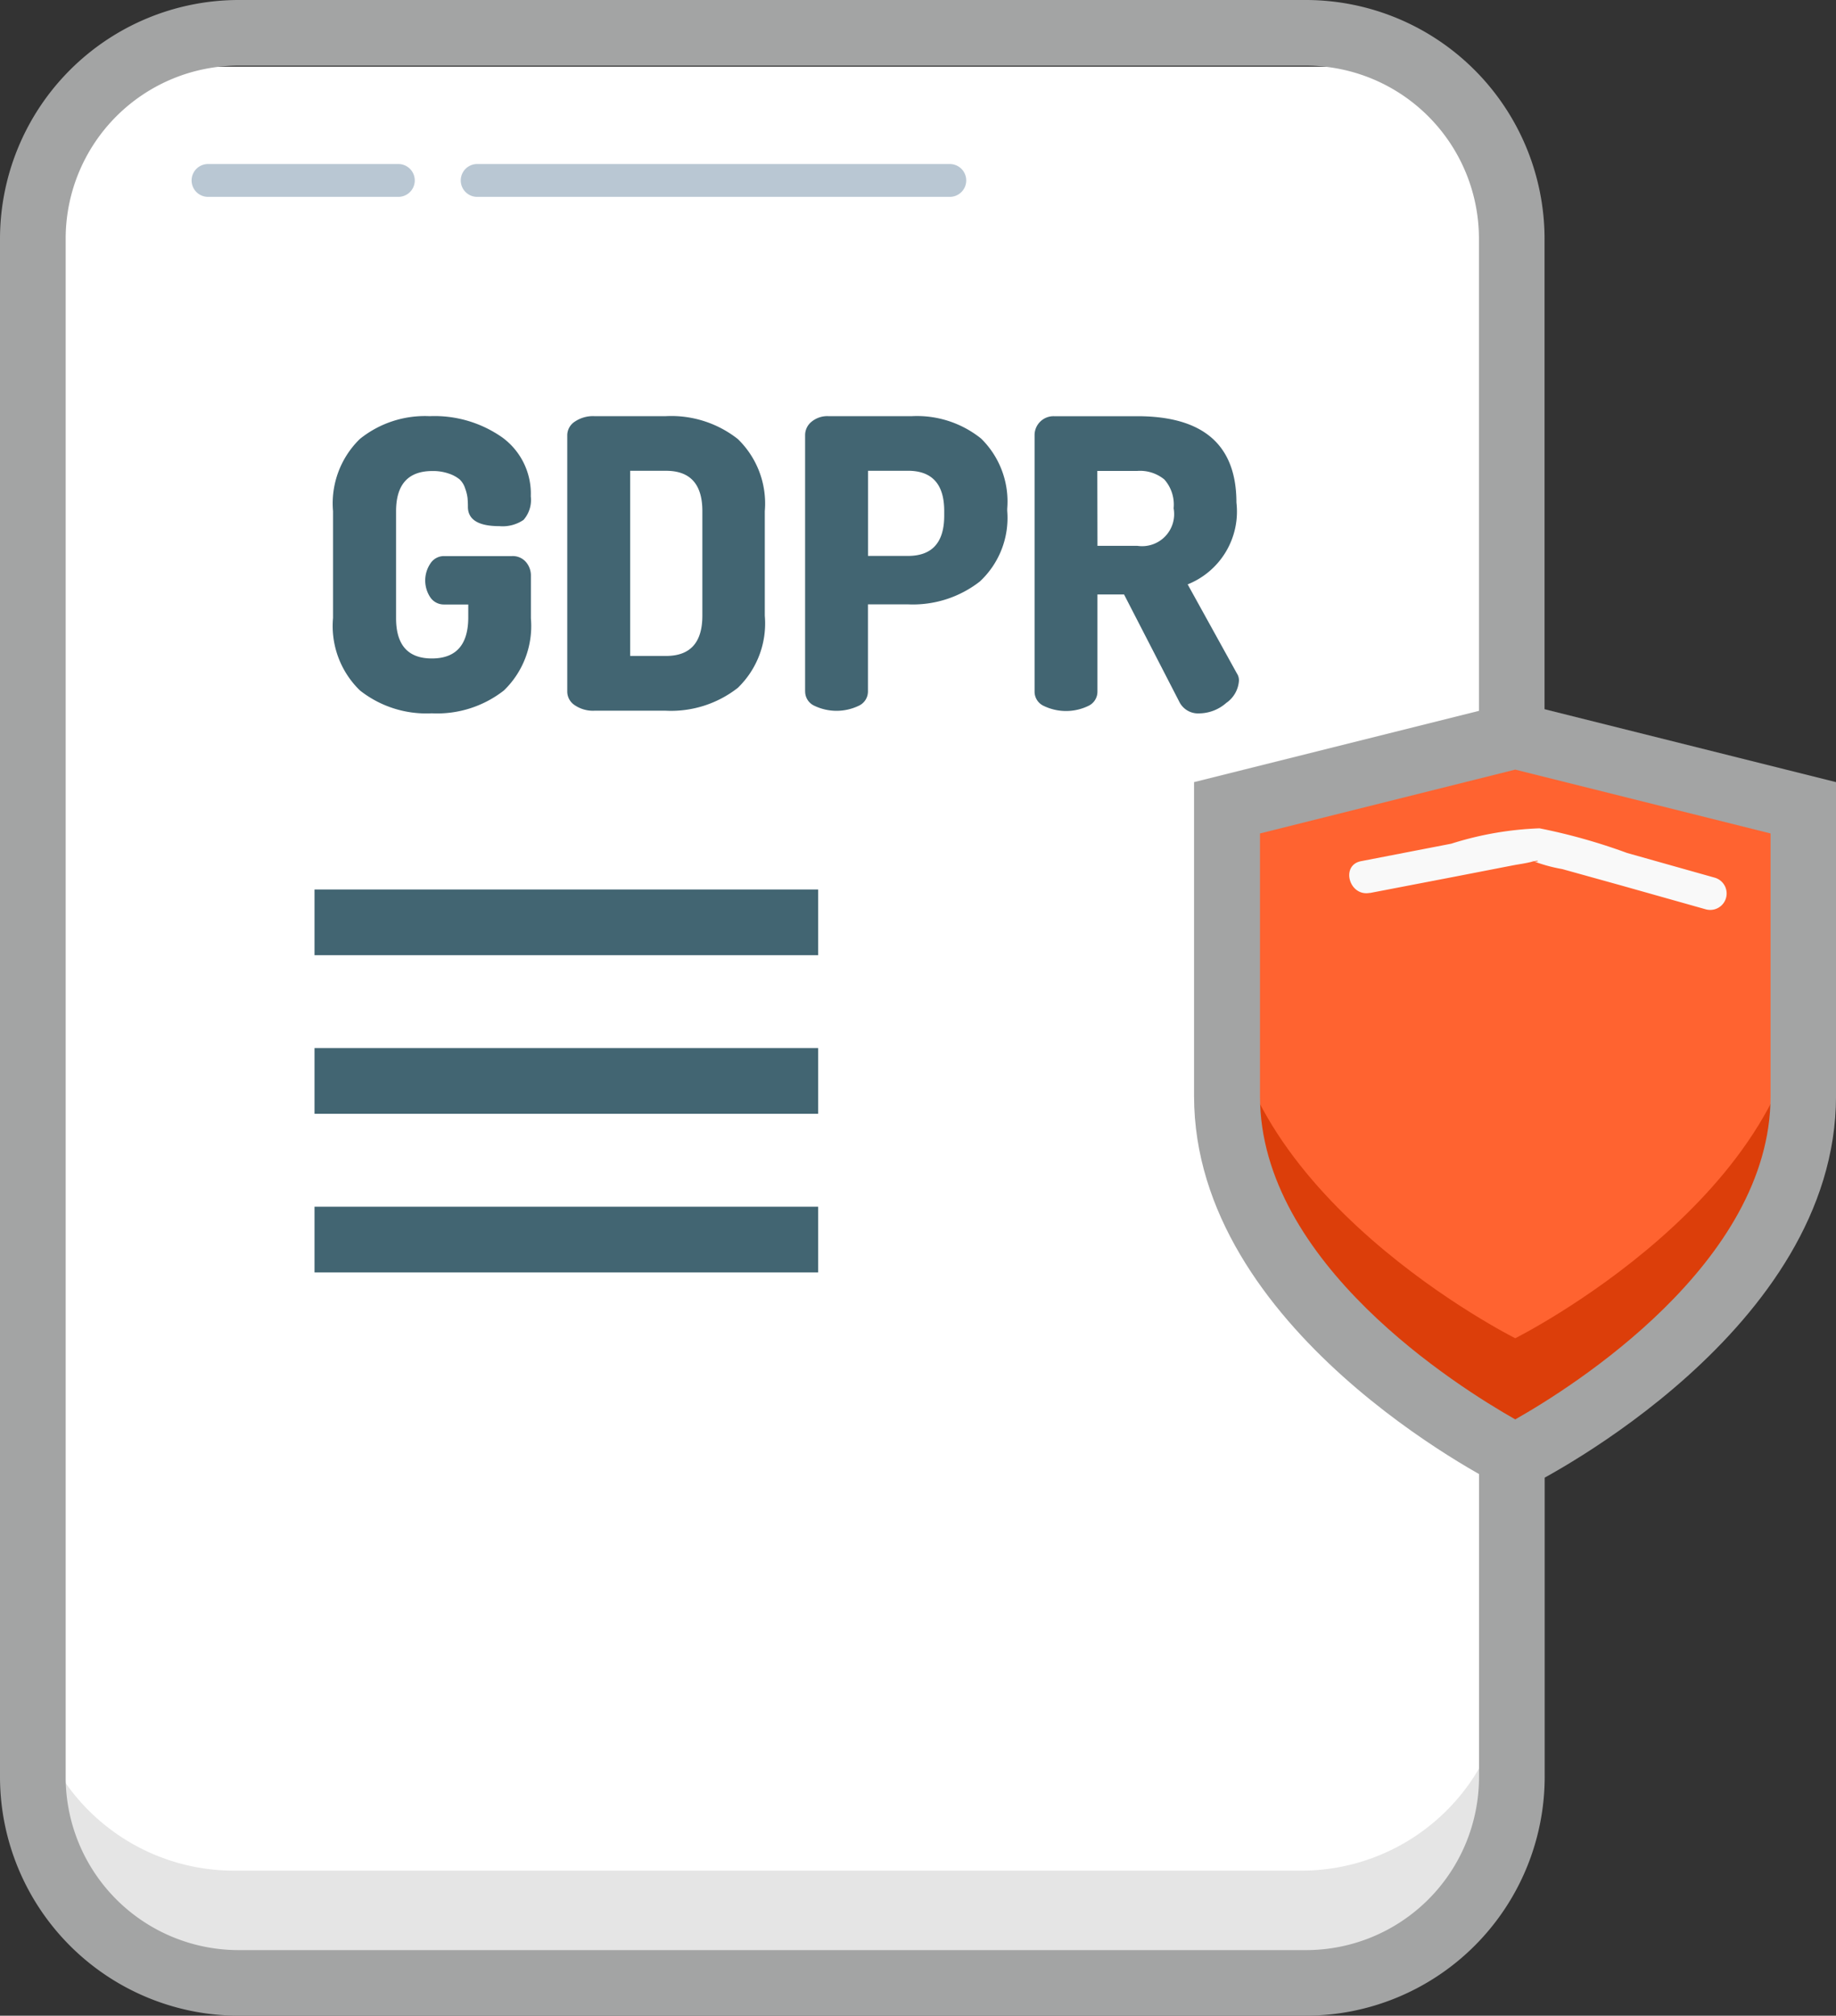 <svg id="Layer_2" data-name="Layer 2" xmlns="http://www.w3.org/2000/svg" width="56.249" height="61.73" viewBox="0 0 56.249 61.73">
  <rect x="0" y="0" width="56.249" height="61.73" fill="#333333" stroke="none"/>
  <g id="Layer_1" data-name="Layer 1">
    <rect id="Rectangle_182" data-name="Rectangle 182" width="44.441" height="58.696" rx="4" transform="translate(1.328 2.043)" fill="#fff"/>
    <path id="Path_9312" data-name="Path 9312" d="M5.18,307.718V304a6.3,6.3,0,0,0,6.3,6.306h32.7a6.3,6.3,0,0,0,6.3-6.306v3.715a6.3,6.3,0,0,1-6.3,6.3h-32.7a6.3,6.3,0,0,1-6.3-6.3Z" transform="translate(-4.311 -253.018)" fill="#e5e5e5"/>
    <path id="Path_9313" data-name="Path 9313" d="M40.007,61.73H7.305A7.319,7.319,0,0,1,0,54.421V7.31A7.319,7.319,0,0,1,7.31,0h32.7a7.319,7.319,0,0,1,7.31,7.31V30.627H45.31V7.31a5.3,5.3,0,0,0-5.3-5.3H7.305a5.3,5.3,0,0,0-5.293,5.3V54.421a5.3,5.3,0,0,0,5.3,5.3h32.7a5.3,5.3,0,0,0,5.3-5.3V36.945h2.012V54.421a7.319,7.319,0,0,1-7.315,7.308Z" fill="#a3a4a4"/>
    <path id="Path_9314" data-name="Path 9314" d="M60.84,82.181V78.908a2.751,2.751,0,0,1,.822-2.21A3.175,3.175,0,0,1,63.8,76a3.609,3.609,0,0,1,2.229.654,2.132,2.132,0,0,1,.87,1.8.927.927,0,0,1-.223.723,1.139,1.139,0,0,1-.741.191q-.951,0-.963-.58a2.884,2.884,0,0,0-.012-.29,1.313,1.313,0,0,0-.074-.29.647.647,0,0,0-.168-.272,1.043,1.043,0,0,0-.335-.179,1.471,1.471,0,0,0-.5-.077q-1.112,0-1.112,1.234v3.272q0,1.236,1.1,1.234t1.112-1.234v-.419h-.735a.5.5,0,0,1-.426-.216.932.932,0,0,1,0-1.038.491.491,0,0,1,.419-.228h2.081a.533.533,0,0,1,.426.179.631.631,0,0,1,.154.426v1.3a2.742,2.742,0,0,1-.827,2.21,3.317,3.317,0,0,1-2.21.7,3.279,3.279,0,0,1-2.2-.7A2.747,2.747,0,0,1,60.84,82.181Z" transform="translate(-50.637 -63.255)" fill="#426572"/>
    <path id="Path_9315" data-name="Path 9315" d="M103.63,84.436V76.569a.5.5,0,0,1,.23-.408.993.993,0,0,1,.605-.168h2.18a3.294,3.294,0,0,1,2.21.7,2.748,2.748,0,0,1,.827,2.21v3.2a2.742,2.742,0,0,1-.827,2.21,3.317,3.317,0,0,1-2.21.7h-2.18a.993.993,0,0,1-.605-.168.5.5,0,0,1-.23-.418Zm1.927-1.1h1.1q1.112,0,1.112-1.234V78.9q0-1.234-1.112-1.234h-1.1Z" transform="translate(-86.251 -63.248)" fill="#426572"/>
    <path id="Path_9316" data-name="Path 9316" d="M147.08,84.423V76.57a.527.527,0,0,1,.2-.408.758.758,0,0,1,.518-.168h2.556a3.134,3.134,0,0,1,2.118.686,2.7,2.7,0,0,1,.8,2.148v.062a2.659,2.659,0,0,1-.839,2.167,3.335,3.335,0,0,1-2.205.7h-1.223v2.668a.48.48,0,0,1-.283.438,1.571,1.571,0,0,1-1.358,0,.48.48,0,0,1-.283-.438Zm1.927-4.149h1.223q1.112,0,1.112-1.234V78.9q0-1.234-1.112-1.234h-1.223Z" transform="translate(-122.414 -63.249)" fill="#426572"/>
    <path id="Path_9317" data-name="Path 9317" d="M189,84.428V76.575a.58.58,0,0,1,.589-.575h2.556q3.039,0,3.039,2.643a2.4,2.4,0,0,1-1.494,2.507l1.509,2.729a.374.374,0,0,1,.062.223.9.9,0,0,1-.389.679,1.271,1.271,0,0,1-.822.32.641.641,0,0,1-.617-.357l-1.692-3.285h-.815v2.977a.48.48,0,0,1-.283.438,1.571,1.571,0,0,1-1.358,0A.48.48,0,0,1,189,84.428Zm1.927-4.458h1.223a.982.982,0,0,0,1.11-1.149,1.162,1.162,0,0,0-.283-.882,1.174,1.174,0,0,0-.832-.263h-1.223Z" transform="translate(-157.304 -63.254)" fill="#426572"/>
    <rect id="Rectangle_183" data-name="Rectangle 183" width="15.429" height="2.012" transform="translate(9.636 27.24)" fill="#426572"/>
    <rect id="Rectangle_184" data-name="Rectangle 184" width="15.429" height="2.012" transform="translate(9.636 32.097)" fill="#426572"/>
    <rect id="Rectangle_185" data-name="Rectangle 185" width="15.429" height="2.012" transform="translate(9.636 36.955)" fill="#426572"/>
    <path id="Path_9318" data-name="Path 9318" d="M233,159.858s8.828-4.414,8.828-11.035V140L233,137.79,224.17,140v8.828C224.172,155.444,233,159.858,233,159.858Z" transform="translate(-186.576 -114.682)" fill="#ff6330"/>
    <path id="Path_9319" data-name="Path 9319" d="M241.834,178.58v3.689c0,6.621-8.828,11.035-8.828,11.035s-8.826-4.414-8.826-11.035V178.58c0,6.621,8.826,11.035,8.826,11.035S241.834,185.2,241.834,178.58Z" transform="translate(-186.584 -148.632)" fill="#dc3e0a"/>
    <path id="Path_9320" data-name="Path 9320" d="M227.971,152.4l-.449-.225c-.382-.191-9.391-4.775-9.391-11.934v-9.613l9.834-2.459,9.834,2.459v9.613c0,7.161-9,11.739-9.391,11.934Zm-7.82-20.2v8.05c0,5.115,6.093,8.915,7.82,9.894,1.726-.976,7.822-4.788,7.822-9.894V132.2l-7.822-1.955Z" transform="translate(-181.549 -106.676)" fill="#a3a4a4"/>
    <path id="Path_9321" data-name="Path 9321" d="M247.118,153.174l2.6-.5,1.786-.347c.195-.037.4-.062.589-.114.3-.081.168.064-.029-.039a4.782,4.782,0,0,0,.948.267l1.8.5,2.6.733a.5.5,0,0,0,.268-.971L255,151.948a17.894,17.894,0,0,0-2.683-.755,10.114,10.114,0,0,0-2.705.471l-2.762.535c-.636.122-.366,1.093.268.971Z" transform="translate(-205.151 -125.826)" fill="#f9f9f9"/>
    <g id="Group_3170" data-name="Group 3170" transform="translate(5.887 5.023)" opacity="0.5">
      <path id="Path_9322" data-name="Path 9322" d="M35.587,30.956h5.831a.5.5,0,0,0,0-1.006H35.587A.5.5,0,0,0,35.587,30.956Z" transform="translate(-35.101 -29.95)" fill="#7490a8"/>
      <path id="Path_9323" data-name="Path 9323" d="M84.757,30.956H99.237a.5.5,0,0,0,0-1.006H84.757A.5.5,0,0,0,84.757,30.956Z" transform="translate(-76.025 -29.95)" fill="#7490a8"/>
    </g>
  </g>
</svg>
